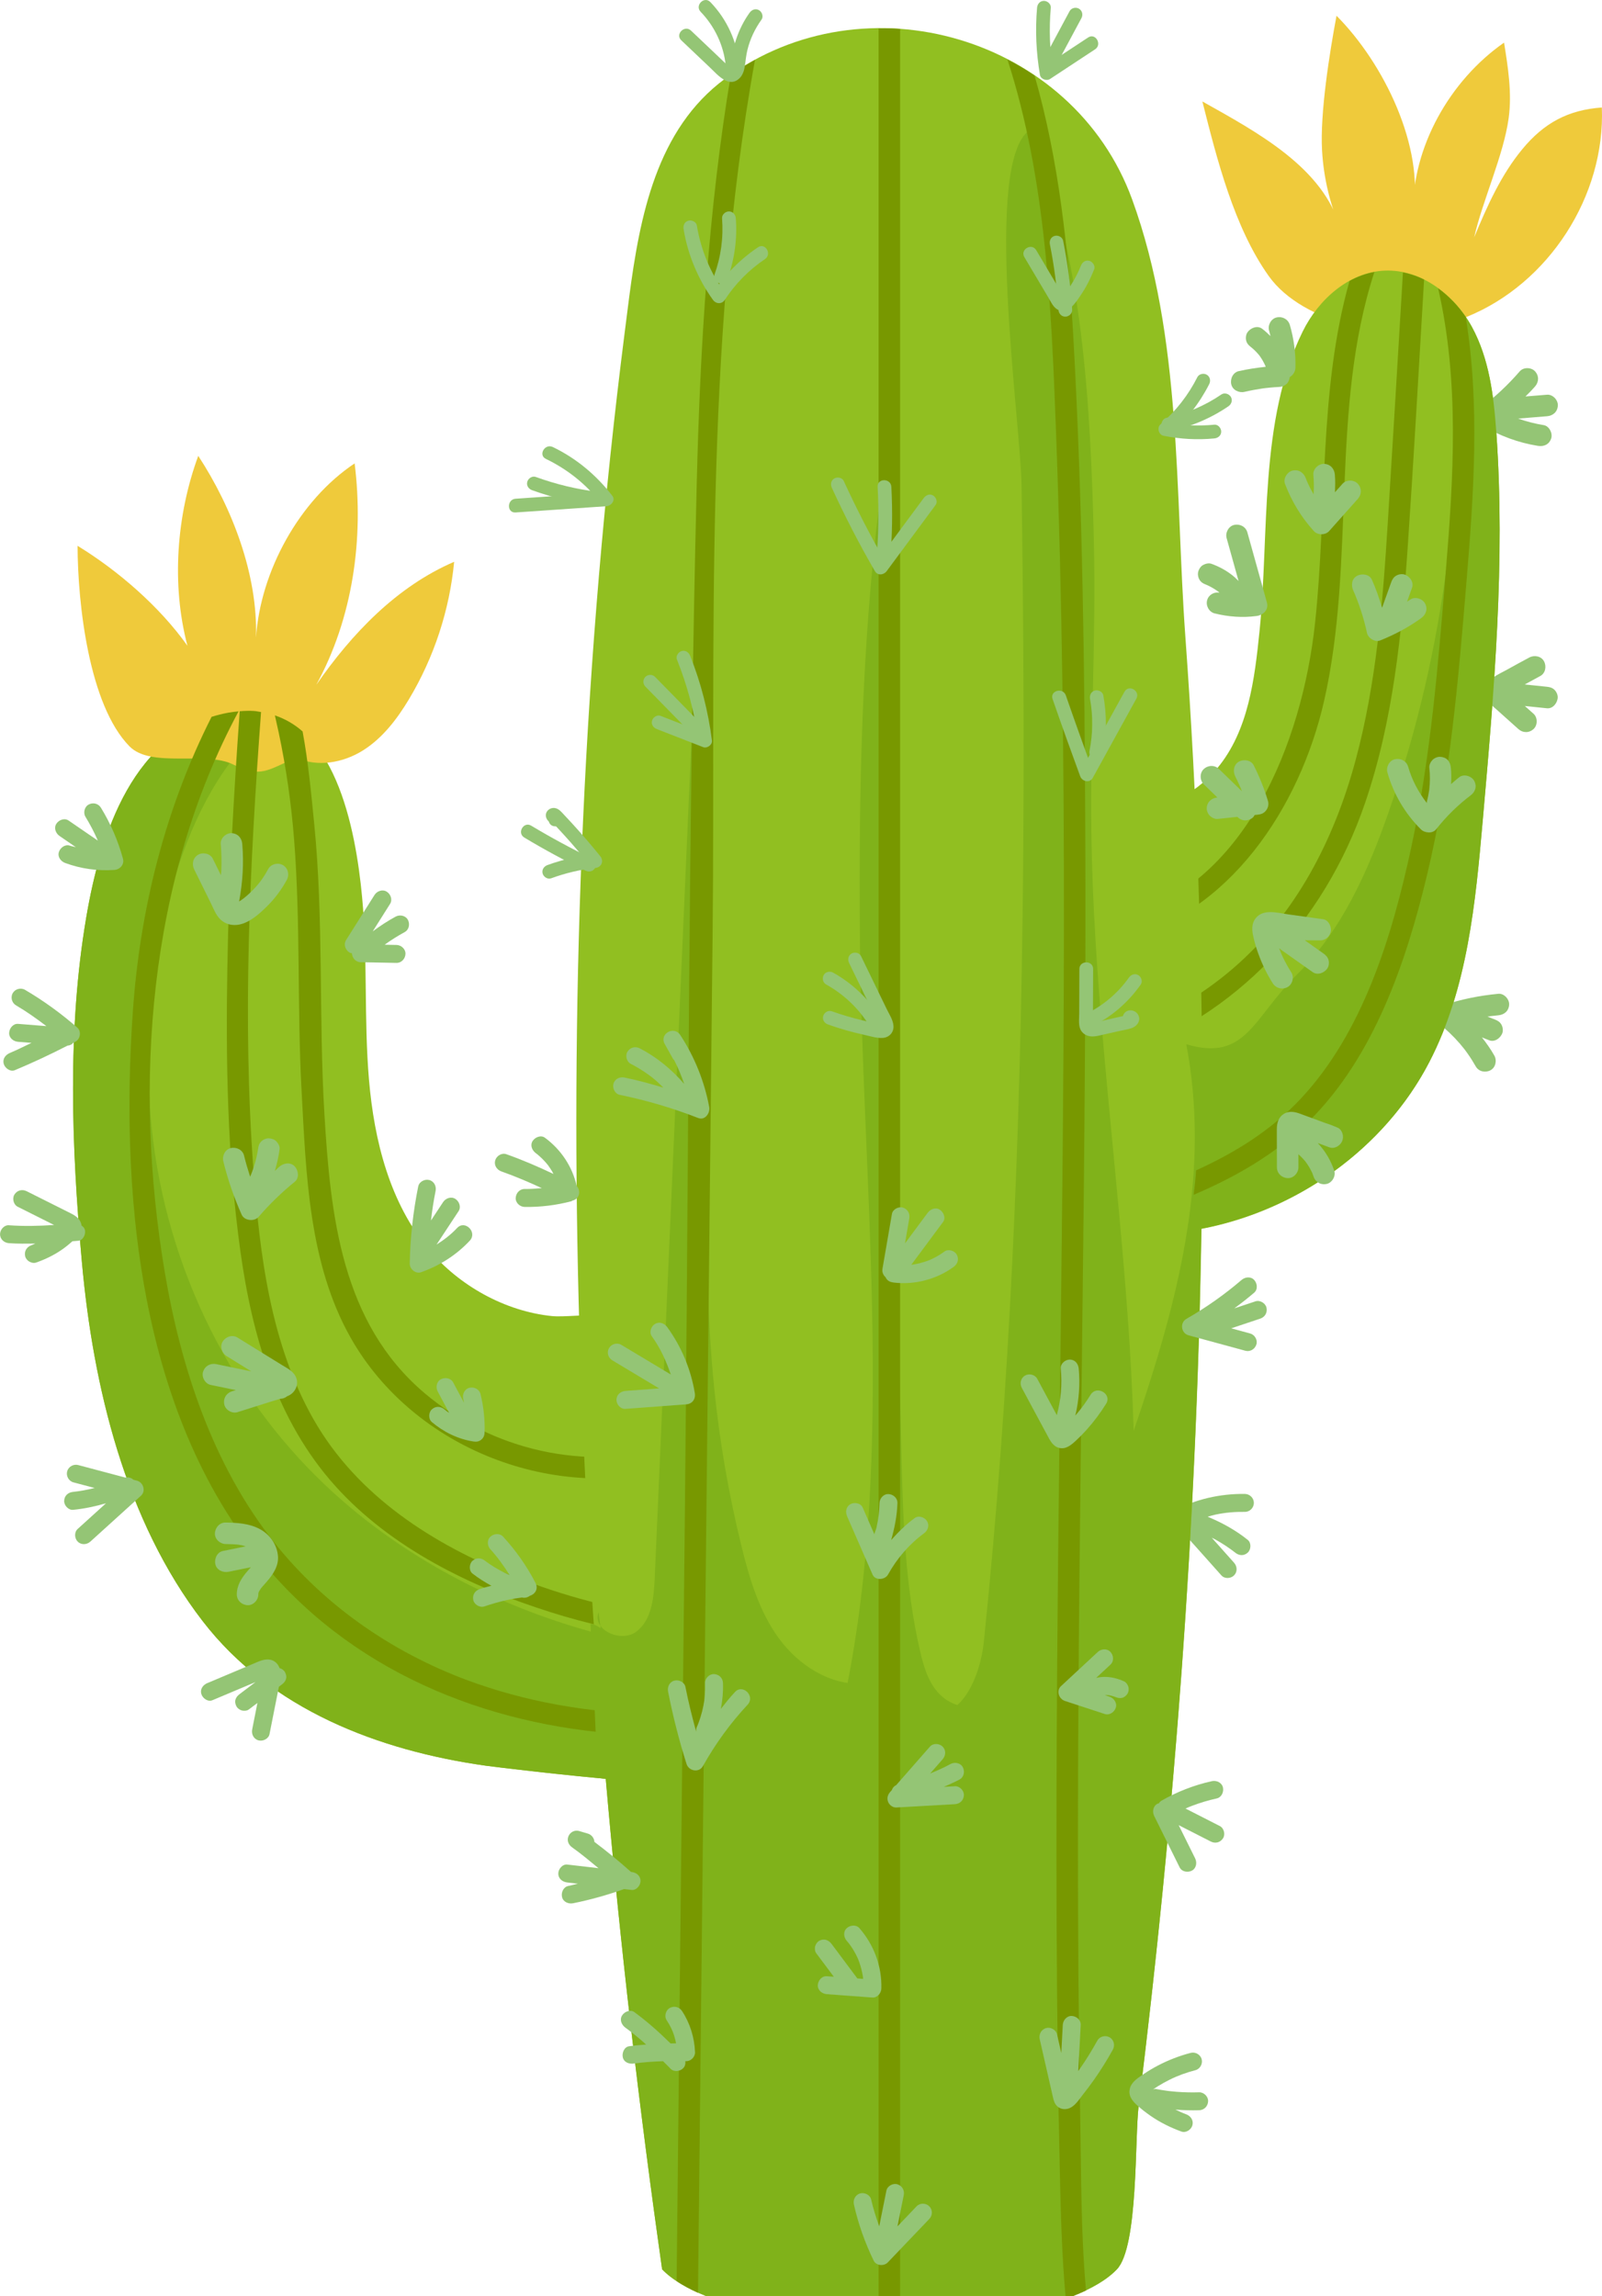<svg xmlns="http://www.w3.org/2000/svg" width="753.57" height="1080" viewBox="0 0 753.57 1080"><g id="a"/><g id="b"><g id="c"><g id="d"><path d="M682.67 156.08c-.13-3.61 3.93-5.68 7.27-7.03 38.59-15.62 65.22-56.89 63.56-98.48-15.82 1.11-27.2 7.28-37.32 19.49-10.12 12.21-16.65 26.93-22.74 41.57 3.9-17.17 13.82-38.56 16.22-56 1.63-11.82-.27-23.8-2.16-35.58-25.45 17.73-43.32 49.21-42.83 80.22 5.48-31.13-13.69-70.45-35.98-92.86-3.26 17.34-7.81 45.81-6.8 63.43.72 12.63 3.66 25.12 8.65 36.74-7.88-28.68-39.02-45.29-64.95-59.86 6.83 27.14 14.96 59.29 31.19 82.09 16.23 22.8 58.29 30.84 85.9 26.27z" fill="#efca3b"/><path d="M526.47 580.18c58.69 4.89 118.8-28.33 145.88-80.63 17.98-34.71 21.71-74.8 25.13-113.74 5.33-60.71 10.66-121.71 6.37-182.5-1.2-17.08-3.32-34.62-11.54-49.64-8.22-15.02-23.89-27.11-41-26.37-16.77.73-31.09 13.54-38.51 28.59-20.71 42.01-15.67 95.28-20.31 140.84-2.32 22.79-5.25 47.07-19.92 64.66-11 13.19-28.12 21.05-45.29 20.8.11 42.12-.96 89.37-.85 131.49.06 21.26 5.96 46.06.04 66.48z" fill="#91bf21"/><g><path d="M580.08 455.48c29.51-25.42 47.46-60.46 57.51-97.62 9.82-36.32 12.83-74.04 15.18-111.46 2.47-39.42 4.8-78.85 7.17-118.27 3.43.7 6.78 1.79 9.94 3.38-2.5 42.08-4.85 84.19-7.73 126.24-2.77 40.38-6.86 81.42-20.02 119.93-19.35 56.64-61.3 100.66-115.66 119.04.01-3.51.0-6.96.03-10.51 19.48-6.84 37.74-17.09 53.57-30.72z" fill="#789800"/><path d="M618.56 293.35c5.83-53.83 1.55-109.15 16.24-161.18 3.67-2.02 7.59-3.46 11.7-4.22-21.08 64.7-8.59 135.66-23.68 201.86-11.4 50.02-44.64 100.48-95.91 112.34.04-3.46.07-6.89.1-10.35 58.68-14.37 85.5-82.58 91.55-138.45z" fill="#789800"/></g><path d="M697.15 191.35c.25-.19.51-.38.76-.57.42-.32.5-.39.24-.19-.26.2-.18.14.24-.19.25-.2.5-.39.75-.59.11-.09.22-.18.33-.27.35-.4.76-.73 1.22-1 .22-.18.44-.36.66-.54 1.64-1.38 3.24-2.8 4.81-4.26 3.07-2.87 5.98-5.91 8.74-9.09 1.74-2.01 5.4-1.92 7.16.0 1.96 2.14 1.86 5.02.0 7.16-1.43 1.64-2.97 3.16-4.49 4.69 3.39-.28 6.78-.55 10.17-.83 2.65-.21 5.18 2.48 5.06 5.06-.13 2.93-2.23 4.83-5.06 5.06-4.54.37-9.09.74-13.63 1.11 3.92 1.36 7.93 2.42 12.03 3.07 2.62.42 4.31 3.83 3.54 6.23-.92 2.85-3.41 3.98-6.23 3.53-9.27-1.47-18.25-4.81-26.29-9.65-1.53-.92-2.51-2.57-2.51-4.37.0-1.94 1.03-3.26 2.51-4.37z" fill="#94c575"/><path d="M638.39 270.84c2.21-1.17 5.77-.76 6.92 1.82 1.93 4.29 3.45 8.73 4.81 13.21 1.45-4.03 2.89-8.06 4.33-12.08.45-1.26 1.14-2.33 2.33-3.02 1.08-.64 2.68-.9 3.9-.51 2.45.79 4.49 3.56 3.53 6.22-.78 2.18-1.56 4.35-2.34 6.53.5-.34 1.04-.62 1.53-.98 2.15-1.56 5.73-.44 6.92 1.82 1.39 2.63.48 5.26-1.82 6.92-5.97 4.33-12.43 7.74-19.26 10.49-2.45.98-5.69-1.09-6.22-3.53-.77-3.56-1.71-7.08-2.85-10.55-.55-1.69-1.15-3.37-1.79-5.04-.32-.84-.65-1.67-1-2.5-.05-.12-.11-.26-.16-.39-.22-.5-.44-.99-.66-1.49-1.08-2.41-.78-5.55 1.82-6.92z" fill="#94c575"/><path d="M698.79 323.15c1.39-4.14 6.23-5.99 9.75-7.95 3.6-2.01 7.22-3.98 10.85-5.92 2.33-1.25 5.61-.67 6.92 1.82 1.24 2.35.68 5.59-1.82 6.92-2.43 1.3-4.85 2.62-7.26 3.95 3.48.36 6.97.72 10.45 1.08 1.38.14 2.56.47 3.58 1.48.88.88 1.54 2.32 1.48 3.58-.11 2.51-2.24 5.35-5.06 5.06-3.47-.36-6.94-.72-10.41-1.08 1.37 1.23 2.74 2.45 4.11 3.68 1.98 1.77 1.94 5.38.0 7.16-2.11 1.94-5.05 1.89-7.16.0-3.06-2.74-6.12-5.48-9.18-8.22-3.37-3.02-8.02-6.34-6.26-11.55z" fill="#94c575"/><path d="M553.71 712.44c.87-3.17 3.87-4.42 6.64-5.45 2.59-.96 5.25-1.76 7.94-2.39 5.65-1.32 11.49-1.95 17.3-1.87 2.28.03 4.22 1.91 4.22 4.22s-1.93 4.25-4.22 4.22c-4.6-.07-9.16.31-13.66 1.25-1.3.27-2.57.67-3.86 1.03 6.76 2.8 13.14 6.3 18.88 10.91 1.73 1.39 1.55 4.54.0 5.96-1.83 1.68-4.12 1.48-5.96.0-.09-.07-.77-.61-.83-.65-.32-.24-.64-.49-.97-.72-.8-.58-1.61-1.15-2.43-1.7-1.65-1.1-3.34-2.12-5.07-3.08-.56-.31-1.14-.56-1.7-.85.09.1.17.19.26.29 3.41 3.83 6.83 7.65 10.24 11.48 1.52 1.7 1.67 4.29.0 5.96-1.54 1.54-4.44 1.71-5.96.0-3.96-4.44-7.92-8.88-11.88-13.32-2.05-2.29-4.14-4.56-6.14-6.89-2.06-2.39-3.69-5.13-2.79-8.41z" fill="#94c575"/><path d="M582.7 174.59c4.17-.97 8.42-1.59 12.68-2.05-.07-.18-.13-.36-.2-.54-.05-.1-.09-.21-.14-.31-.36-.76-.75-1.51-1.17-2.24-.43-.73-.89-1.43-1.38-2.12-.05-.07-.1-.13-.14-.19-.02-.02.0.0-.03-.03-.27-.32-.54-.64-.82-.96-.56-.63-1.16-1.22-1.78-1.79-.31-.28-.63-.56-.95-.83-.05-.04-.1-.08-.15-.12-.04-.03-.01.0-.08-.06-.02-.02-.04-.04-.06-.06-.07-.05-.13-.11-.2-.16.09.07.09.07.16.12-1.04-.78-1.86-1.62-2.22-2.93-.33-1.21-.18-2.82.51-3.9 1.36-2.11 4.64-3.49 6.92-1.82 1.44 1.06 2.71 2.27 3.97 3.5-.21-.85-.4-1.71-.65-2.56-.74-2.54.9-5.62 3.53-6.22 2.71-.62 5.43.82 6.23 3.53 1.91 6.51 2.81 13.37 2.63 20.14-.05 1.81-1.14 3.51-2.7 4.4-.05 1.11-.67 2.48-1.4 3.15-1.02.93-2.19 1.41-3.58 1.48-1.45.07-2.9.17-4.34.31-.72.07-1.45.14-2.17.23-.33.04-.66.08-.98.12-.1.01-.06.0-.12.01-.06.0-.02.0-.1.02-2.87.43-5.73.95-8.56 1.61-2.57.6-5.6-.8-6.23-3.54-.59-2.58.78-5.58 3.54-6.22z" fill="#94c575"/><path d="M607.98 221.37c2.89-.66 5.21.88 6.23 3.54.19.49.39.96.57 1.45.14.34.11.28-.08-.18.09.21.17.41.27.61.39.88.8 1.76 1.23 2.62.53 1.06 1.14 2.08 1.73 3.11.16-3.09.13-6.18-.14-9.26-.23-2.64 2.49-5.18 5.06-5.06 2.94.13 4.81 2.23 5.06 5.06.24 2.75.16 5.52.06 8.28 1.19-1.33 2.38-2.67 3.56-4 1.77-1.98 5.38-1.93 7.16.0 1.94 2.12 1.88 5.04.0 7.16-4.49 5.05-8.99 10.09-13.49 15.14-1.76 1.97-5.39 1.94-7.16.0-5.94-6.53-10.45-14-13.59-22.24-.94-2.48 1.05-5.66 3.53-6.23z" fill="#94c575"/><path d="M566.25 361.75c2.05-1.88 5.12-1.97 7.16.0 3.59 3.48 7.17 6.96 10.76 10.43-.05-.14-.09-.29-.15-.43-.23-.58-.43-1.18-.71-1.73-.02-.04-.05-.1-.06-.12-.14-.32-.28-.64-.42-.96-.57-1.27-1.18-2.54-1.8-3.79-1.18-2.36-.71-5.59 1.82-6.92 2.3-1.21 5.66-.71 6.92 1.82 2.7 5.38 4.96 11.01 6.69 16.78.46 1.55.05 3.17-.91 4.41-1.04 1.34-2.32 1.82-3.97 1.99-.47.05-.94.1-1.41.15-.22.38-.4.78-.73 1.08-2.05 1.88-5.13 1.97-7.16.0-.08-.07-.15-.15-.23-.22-3.12.33-6.23.66-9.35.99-1.21.13-2.75-.66-3.58-1.48-.88-.88-1.54-2.32-1.48-3.58.13-2.96 2.2-4.73 5-5.05-2.13-2.07-4.27-4.14-6.4-6.2-1.9-1.85-1.99-5.33.0-7.16z" fill="#94c575"/><path d="M675.33 476.37c.49-1.77 1.83-2.97 3.53-3.53 8.43-2.8 17.14-4.53 25.97-5.37 2.64-.25 5.17 2.51 5.06 5.06-.13 2.95-2.23 4.79-5.06 5.06-1 .1-2.01.2-3.01.32-.12.01-.83.11-.92.12-.4.06-.79.11-1.19.17 1.17.46 2.33.92 3.5 1.38 1.27.5 2.31 1.11 3.02 2.33.63 1.08.9 2.68.51 3.9-.77 2.38-3.59 4.58-6.23 3.53-1.15-.45-2.29-.9-3.44-1.36 2.16 2.7 4.14 5.54 5.85 8.55 1.31 2.3.62 5.64-1.82 6.92-2.4 1.27-5.53.64-6.92-1.82-1.19-2.09-2.46-4.12-3.85-6.08-.34-.49-.7-.98-1.06-1.46-.06-.09-.29-.39-.43-.57-.7-.89-1.41-1.76-2.15-2.62-3.04-3.52-6.43-6.73-10.08-9.62-1.37-1.08-1.74-3.34-1.3-4.92z" fill="#94c575"/><path d="M563.67 268.75c.4-1.22 1.15-2.41 2.33-3.02 1.15-.61 2.63-.97 3.9-.51 3.46 1.27 6.61 2.94 9.53 5.19 1.15.89 2.17 1.88 3.18 2.87-1.87-6.71-3.74-13.43-5.61-20.14-.71-2.55.88-5.62 3.54-6.22 2.68-.61 5.46.8 6.22 3.53 3.06 10.97 6.11 21.94 9.17 32.91.97 3.5-1.7 5.99-4.88 6.41-6.58.86-13.26.38-19.69-1.23-2.65-.66-4.25-3.63-3.53-6.22.7-2.54 3.24-3.95 5.76-3.56-.12-.1-.21-.23-.33-.33-1.76-1.28-3.62-2.41-5.61-3.28-.14-.06-.28-.11-.43-.17-1.26-.46-2.33-1.14-3.02-2.33-.64-1.08-.9-2.68-.51-3.9z" fill="#94c575"/><path d="M119.39 334.43c38.18 2.4 47.9 55.4 50.93 87.45 2.7 28.58.81 57.43 3.25 86.04 2.44 28.6 9.76 57.93 28.22 79.92 14.21 16.94 35.72 28.97 57.84 31.23 10.88 1.11 43.02-5.48 47.94 8.54 24.79 70.51-.95 135.25 5.86 209.68.33 3.7-79.1-5.9-84.95-6.73-50.31-7.1-101.06-26.33-133.21-68.09-36.38-47.25-51.46-110.3-56.73-168.61-.05-.52-.09-1.04-.14-1.55-4.69-52.72-6.82-107.69 2.14-160.6 6.63-39.13 21.99-88.28 67.01-96.5 4.22-.77 8.16-1.01 11.84-.78z" fill="#91bf21"/><path d="M291.17 837.24c-1.26-22.34-4.51-44.65-2.47-66.91-51.91-12.64-101.27-37.74-139.32-75.24-47-46.32-75.17-110.8-79.02-176.67-3.03-51.85 7.18-121.61 40.75-163.48 5.69-7.1 13.56-12.15 19-18.17-3.32-1.22-6.83-2.1-10.72-2.35-3.68-.23-7.62.0-11.84.78-45.02 8.22-60.38 57.38-67.01 96.51-8.96 52.91-6.83 107.88-2.14 160.6.05.52.09 1.04.14 1.56 5.28 58.31 20.36 121.35 56.73 168.61 32.15 41.76 82.9 61 133.21 68.09 3.81.54 38.82 4.79 62.69 6.67z" fill="#80b21a"/><path d="M139.41 356.42c9.93 4.57 22 2.41 31.27-3.39 9.26-5.8 16.09-14.77 21.71-24.14 11.75-19.61 19.07-41.86 21.24-64.62-26.99 11.62-48.1 33.72-64.85 57.86 17.16-31.32 22.45-68.7 18.04-104.15-26.03 17.36-44.29 50.69-46.4 81.91.9-29.39-11.07-60.85-27.16-85.46-10.27 27.91-12.68 60.58-5.09 89.33-13.02-18.34-32.49-35.27-51.68-47.01.06 27.2 5.34 74.89 24.4 94.3 10.29 10.48 35.71 2.03 48.85 8.58 13.14 6.55 16.13 2.46 29.67-3.21z" fill="#efca3b"/><g><path d="M165.04 629.42c-19.83-34.94-21.06-77.21-23.18-116.32-2.13-39.32-.43-79.03-3.52-118.24-1.34-16.98-3.75-33.92-7.31-50.58-.54-2.54-1.13-5.16-1.73-7.77 4.88 1.66 9.24 4.2 13.04 7.55 2.73 14.72 4.09 29.74 5.42 42.99 4.55 45.32 2.11 91.51 4.84 137.03 2.88 47.95 8.05 98.02 46.96 131.11 31.8 27.05 76.2 37.23 116.25 25.18.79-.24 1.53-.28 2.19-.19.22 3.33.34 6.64.43 9.96-57.15 17.17-123.73-8.48-153.4-60.73z" fill="#789800"/><path d="M258.82 758.3c-37.03-11.68-74.79-30.03-101.11-59.31-27.63-30.74-39.12-70.58-44.67-110.7-6.12-44.21-6.86-89.12-6.08-133.68.69-40.07 2.92-80.08 5.8-120.05 2.3-.19 4.53-.26 6.65-.13 1.19.08 2.26.34 3.39.51-5.29 71.61-8.84 143.74-3.59 215.33 2.93 39.96 8.13 82.01 28.29 117.4 20.54 36.04 56.22 58.79 93.97 73.77 23.11 9.17 48.1 15.97 73.37 18.94-.28 3.31-.56 6.61-.81 9.94-18.77-2.19-37.34-6.38-55.2-12.01z" fill="#789800"/><path d="M312.38 816.37c-65.9-.09-131.95-21.4-178.39-69.74-67.1-69.83-77.95-179.11-71.47-271.2 3.39-48.13 15.29-95.3 37-138.23 2.57-.81 5.25-1.48 8.04-1.99 1.6-.29 3.13-.44 4.65-.58-42.55 79.28-49.5 175.94-34.73 263.64 7.56 44.91 22.54 90.53 51.03 126.69 24.53 31.13 58.23 53.89 95.53 66.92 28.38 9.91 58.3 14.42 88.26 14.43-.03 3.33.0 6.69.07 10.06z" fill="#789800"/></g><path d="M203.13 662.97c1.8-1.65 4.16-1.52 5.96.0.29.24.58.48.87.71.13.1.25.19.38.28.3.21.6.41.91.61-1.78-3.34-3.57-6.68-5.35-10.02-1.04-1.95-.55-4.68 1.51-5.77 1.96-1.03 4.66-.56 5.77 1.51l5.12 9.58c-.14-.63-.24-1.26-.4-1.88-.53-2.14.68-4.67 2.94-5.19 2.18-.5 4.62.65 5.19 2.95 1.46 5.95 2.13 12.12 1.91 18.24-.05 1.35-.59 2.49-1.66 3.31-1.14.88-2.29.97-3.68.75-7.22-1.13-13.91-4.43-19.47-9.13-1.69-1.43-1.58-4.51.0-5.96z" fill="#94c575"/><path d="M196.76 558.03c.45-2.23 3.1-3.52 5.19-2.95 2.32.64 3.4 2.95 2.94 5.19-.93 4.59-1.63 9.21-2.16 13.84 1.9-2.89 3.8-5.77 5.7-8.65 1.21-1.84 3.78-2.79 5.77-1.51 1.83 1.18 2.81 3.8 1.51 5.77-3.46 5.24-6.91 10.49-10.37 15.73 3.51-2.23 6.83-4.75 9.68-7.81 3.71-3.98 9.67 2 5.96 5.96-6.31 6.76-14.19 11.77-22.9 14.84-2.58.91-5.38-1.47-5.34-4.07.22-12.21 1.58-24.38 4-36.35z" fill="#94c575"/><path d="M162.79 442.2c4.46-7.08 8.93-14.16 13.39-21.23 1.18-1.86 3.81-2.78 5.77-1.51 1.87 1.2 2.77 3.77 1.51 5.77-2.71 4.29-5.42 8.59-8.13 12.88 3.44-2.55 7.02-4.9 10.77-6.94 1.94-1.05 4.68-.54 5.77 1.51 1.04 1.97.56 4.64-1.51 5.77-3.27 1.78-6.41 3.76-9.43 5.94 1.86.04 3.72.07 5.58.11 2.2.04 4.32 1.91 4.22 4.22-.1 2.25-1.85 4.26-4.22 4.22l-16.92-.33c-2.35-.05-3.94-2.08-4.05-4.18-.43-.09-.85-.19-1.24-.44-1.87-1.2-2.77-3.77-1.51-5.77z" fill="#94c575"/><path d="M26.51 387.49c1.16-1.81 3.82-2.85 5.77-1.51 4.58 3.14 9.16 6.29 13.74 9.43-.04-.1-.08-.19-.12-.29-1.64-3.77-3.56-7.41-5.7-10.91-1.15-1.88-.47-4.72 1.51-5.77 2.06-1.09 4.54-.5 5.77 1.51 4.55 7.42 8.05 15.52 10.35 23.92.77 2.8-1.37 5.14-4.07 5.34-7.8.56-15.77-.56-23.1-3.27-2.06-.76-3.69-2.89-2.94-5.19.65-2.02 2.97-3.76 5.19-2.95.91.33 1.87.43 2.79.72-2.56-1.76-5.12-3.51-7.67-5.27-1.82-1.25-2.81-3.76-1.51-5.77z" fill="#94c575"/><path d="M4.72 495.27c3.43-1.43 6.73-3.14 10.1-4.71-2.1-.17-4.2-.33-6.3-.5-2.19-.17-4.32-1.81-4.22-4.22.1-2.13 1.86-4.4 4.22-4.22 4.43.35 8.86.7 13.3 1.06-4.6-3.5-9.3-6.85-14.3-9.78-1.96-1.15-2.66-3.8-1.51-5.77 1.15-1.97 3.8-2.67 5.77-1.51 8.73 5.12 16.94 11.09 24.57 17.74 2.01 1.75 1.44 5.41-.85 6.62-.32.17-.64.31-.96.48-.68.82-1.63 1.34-2.74 1.37-8.13 4.17-16.4 8.06-24.84 11.58-2.1.87-4.64-.95-5.19-2.95-.67-2.43.83-4.31 2.95-5.19z" fill="#94c575"/><path d="M4.22 576.36c7.06.49 14.15.34 21.22-.14-1.8-.9-3.59-1.8-5.39-2.7-3.91-1.96-7.82-3.92-11.73-5.88-1.98-.99-2.69-3.94-1.51-5.77 1.3-2.02 3.66-2.57 5.77-1.51 4.6 2.3 9.2 4.61 13.8 6.91 2.3 1.15 4.6 2.3 6.9 3.46 2.37 1.19 4.66 2.75 5.05 5.6.0.04-.01.08.0.13.66.49 1.32 1.02 1.58 1.97.54 1.96-.67 4.88-2.94 5.19-.96.13-1.92.14-2.88.25-1.54 1.36-3.14 2.68-4.82 3.85-3.76 2.63-7.91 4.64-12.24 6.16-2.08.73-4.71-.83-5.19-2.95-.54-2.36.71-4.4 2.95-5.19.61-.21 1.22-.52 1.83-.77-4.12.05-8.24.1-12.38-.19-2.27-.16-4.22-1.83-4.22-4.22.0-2.16 1.93-4.38 4.22-4.22z" fill="#94c575"/><path d="M34.39 701.77c3.11-.31 6.64-.97 10.13-1.83-3.33-.88-6.65-1.77-9.98-2.65-2.2-.59-3.54-3.01-2.94-5.19.61-2.22 2.98-3.53 5.19-2.95l22.14 5.88c1.38-.27 2.78.03 3.79 1.01.59.16 1.17.31 1.75.47 2.96.79 4.23 4.9 1.86 7.05-7.94 7.2-15.88 14.39-23.82 21.59-1.69 1.53-4.3 1.67-5.96.0-1.55-1.55-1.69-4.43.0-5.96 4.44-4.02 8.88-8.05 13.32-12.07-5.04 1.47-10.17 2.57-15.47 3.09-2.2.22-4.31-2.09-4.22-4.22.11-2.47 1.86-3.99 4.22-4.22z" fill="#94c575"/><path d="M97.69 791.65c5.39-2.27 10.78-4.54 16.16-6.81l7.54-3.18c2.97-1.25 6.33-1.83 8.8.79.62.66 1.01 1.42 1.3 2.22.02.0.05.0.07.0.98.27 2.04 1.03 2.52 1.94.52.98.78 2.16.43 3.25-.36 1.11-1.01 1.82-1.94 2.52-.46.35-.92.7-1.38 1.05-.32 1.61-.63 3.22-.95 4.82-1.15 5.82-2.3 11.63-3.46 17.45-.44 2.24-3.11 3.52-5.19 2.95-2.33-.64-3.39-2.95-2.95-5.19.82-4.13 1.64-8.26 2.45-12.4-1.37 1.03-2.73 2.07-4.1 3.1-.81.62-2.32.68-3.25.43-.98-.27-2.04-1.03-2.52-1.94-.52-.98-.78-2.16-.43-3.25.36-1.11 1.01-1.82 1.94-2.52 2.48-1.88 4.97-3.76 7.45-5.64-2.09.88-4.18 1.76-6.27 2.64-4.67 1.97-9.34 3.94-14.01 5.9-2.1.89-4.64-.95-5.19-2.95-.67-2.43.84-4.3 2.95-5.19z" fill="#94c575"/><path d="M222.26 734.21c1.85-1.7 4.1-1.46 5.96.0.38.3.39.3.02.02.2.15.39.3.59.44.4.29.8.58 1.2.86.81.56 1.64 1.1 2.48 1.61 1.63 1 3.31 1.91 5.03 2.73.39.19.78.36 1.17.54.17.07.33.15.5.22.06.02.07.03.19.08.09.03.17.06.25.09-2.68-4.23-5.54-8.28-8.95-12-1.49-1.62-1.73-4.38.0-5.96 1.62-1.49 4.37-1.74 5.96.0 6.02 6.55 11.19 13.88 15.25 21.79 1.39 2.71-.1 5.22-2.68 6.02-.99.76-2.27 1.12-3.63.81-.03.0-.05-.02-.07-.02-2.39.35-4.81.69-7.29 1.25-3.52.8-6.99 1.79-10.41 2.96-2.09.71-4.7-.82-5.19-2.95-.53-2.34.71-4.42 2.95-5.19 1.83-.63 3.7-1.1 5.56-1.59-3.11-1.68-6.11-3.56-8.92-5.76-1.75-1.37-1.54-4.55.0-5.96z" fill="#94c575"/><path d="M95.54 645.23c.89-2.75 3.44-4.11 6.23-3.54l16.44 3.39c-3.87-2.39-7.73-4.78-11.6-7.17-2.25-1.39-3.32-4.59-1.82-6.92 1.45-2.26 4.51-3.31 6.92-1.82 4.62 2.85 9.23 5.71 13.85 8.56 2.31 1.43 4.62 2.85 6.93 4.28 2.33 1.44 5.09 2.74 6.46 5.24 1.92 3.5.22 7.64-3.27 9.29-.19.09-.4.14-.59.22-.9.78-2.02 1.2-3.28 1.22-1.46.45-2.94.86-4.37 1.32-5.23 1.65-10.46 3.31-15.7 4.96-2.52.8-5.63-.94-6.22-3.53-.63-2.76.83-5.37 3.53-6.23.63-.2 1.27-.4 1.9-.6l-11.88-2.45c-2.6-.54-4.34-3.74-3.54-6.22z" fill="#94c575"/><path d="M108.58 540.04c2.6-.59 5.56.78 6.22 3.53.81 3.34 1.8 6.63 2.85 9.9.03-.06.05-.11.08-.17.06-.13.27-.51.33-.76.07-.16.13-.33.2-.49.12-.31.24-.62.36-.93.29-.78.57-1.57.82-2.36.48-1.48.89-2.98 1.23-4.5.17-.76.33-1.52.47-2.29.07-.38.13-.77.2-1.15.05-.32.26-1.9.06-.3.18-1.4.44-2.54 1.48-3.58.88-.88 2.32-1.54 3.58-1.48 1.31.06 2.67.49 3.58 1.48.84.91 1.65 2.28 1.48 3.58-.46 3.52-1.23 6.93-2.23 10.27.77-.66 1.44-1.43 2.23-2.08 2.05-1.67 5.18-2.16 7.16.0 1.7 1.85 2.19 5.37.0 7.16-6.16 5-11.87 10.54-17.05 16.54-1.97 2.29-6.67 1.86-7.95-1.02-3.6-8.12-6.54-16.49-8.63-25.13-.62-2.57.81-5.6 3.54-6.22z" fill="#94c575"/><path d="M104.82 729.58c3.59-.73 7.19-1.46 10.78-2.2-.04-.01-.13-.04-.14-.05-1.05-.32-2.11-.54-3.19-.72-.33-.04-.65-.07-.98-.1-.51-.04-1.03-.07-1.54-.1-1.2-.06-2.4-.09-3.6-.11-2.65-.05-5.18-2.29-5.06-5.06.12-2.7 2.22-5.11 5.06-5.06 5.45.1 11.04.41 15.96 3.02 4.81 2.54 8.25 7.42 8.65 12.87.34 4.66-2.4 8.61-5.29 11.95-.6.69-1.21 1.36-1.81 2.05-.24.27-.46.55-.7.82-.07.08-.05.06-.09.11-.06.09-.13.17-.19.26-.26.37-.51.76-.73 1.15-.05.1-.11.2-.16.3-.07.14-.07.13-.09.17-.08.29-.14.51-.18.66.0.15-.01.31-.01.46.0 2.65-2.33 5.18-5.06 5.06-2.74-.12-5.06-2.22-5.06-5.06.0-4.14 2.07-7.48 4.65-10.54.64-.76 1.3-1.51 1.96-2.25-3.49.71-6.98 1.42-10.48 2.13-2.59.53-5.59-.74-6.22-3.53-.57-2.52.76-5.66 3.53-6.23z" fill="#94c575"/><path d="M93.17 402.08c2.23-1.31 5.71-.64 6.92 1.82l3.84 7.77c.05-.66.13-1.32.16-1.99.2-4.24.11-8.49-.25-12.71-.23-2.65 2.49-5.18 5.06-5.06 2.93.13 4.82 2.23 5.06 5.06.77 9.06.2 18.14-1.48 27.07.22-.14.44-.27.66-.41.39-.26.77-.54 1.15-.82.31-.23.05-.02.54-.41 1.61-1.29 3.14-2.69 4.56-4.19 2.8-2.93 4.77-5.7 6.79-9.44 1.3-2.4 4.62-3.16 6.92-1.82 2.43 1.42 3.12 4.51 1.82 6.92-2.43 4.5-5.53 8.69-9.16 12.29-3.52 3.51-8.07 7.67-13.08 8.72-3.32.69-6.64-.06-9.1-2.48-2.04-2-3.11-4.94-4.35-7.46-2.62-5.31-5.25-10.63-7.87-15.94-1.21-2.45-.66-5.48 1.82-6.92z" fill="#94c575"/><path d="M331.99 1080h172.86c8.48-3.44 15.77-7.51 20.54-12.53 10.14-10.66 8.34-61.72 10.23-76.94 18.9-152.64 29.7-306.39 29.96-460.23.13-76.89-2.38-153.79-7.97-230.48-4.94-67.85-1.43-141.15-25.06-206.02-27.77-76.25-125.55-105.28-191.41-56.83-32.32 23.78-40.16 64.73-45.18 102.83-.77 5.83-1.47 11.59-2.19 17.21-38.37 302.14-25.04 609.48 17.69 910.45 4.76 5.01 12.06 9.08 20.54 12.53z" fill="#91bf21"/><path d="M281.54 758.35c-3.13 8.47 10.83 14.62 17.94 9.06 7.11-5.56 8.08-15.77 8.48-24.79 8-182.75 16.01-365.5 24.01-548.25.11 117.21.22 234.43.33 351.64.03 35.69.07 71.46 3.66 106.97 2.53 25.08 6.83 49.98 12.86 74.46 3.74 15.2 8.32 30.59 17.56 43.23 9.24 12.64 24.05 22.19 39.68 21.31.37-4.21.73-8.42 1.1-12.63 7.18 37.97-2.36 81.87-17.98 117.21-5.5 12.45-11.64 25.07-21.73 34.21-10.09 9.14-25.09 14.11-37.66 8.89-16.11-6.69-21.96-26.11-25.63-43.16-10.55-48.97-15.9-88.51-22.62-138.15z" fill="#80b21a"/><path d="M256.77 215.86c10.01 4.82 18.92 11.83 25.71 20.66.93-1.62 1.86-3.24 2.79-4.86l-42.75 2.94c-4.13.28-4.16 6.75.0 6.46l42.75-2.94c2.15-.15 4.42-2.75 2.79-4.86-7.47-9.72-16.95-17.65-28.02-22.98-3.73-1.8-7.01 3.78-3.26 5.58h0z" fill="#94c575"/><path d="M462.76 772.54c-1.66 15.99-10.68 37.3-26.15 32.9 10.55 23.69 30.73 50.36 55.99 44.46 21.78-5.08 30.47-31.02 33.95-53.11 21.08-133.92-11.4-270.01-13.19-405.57-.6-45.67 2.29-91.35 1.18-137.01-1.48-60.93-5-136.83-30.11-193.07-22.28 14.83-4.32 137.03-3.89 167.37.87 61.2 1.27 122.42.69 183.63-1.15 120.31-6.05 240.68-18.47 360.39z" fill="#80b21a"/><path d="M413.58 237.17c3.45 147.66 6.91 295.33 10.37 442.99.76 32.48 1.55 65.23 8.93 96.86 1.83 7.84 4.37 16.09 10.55 21.25 8.35 6.97 21.17 6.06 30.67.76 9.5-5.3 16.43-14.12 23.1-22.71-2.6 49.28-25.93 94.77-48.76 138.52-14.64 28.06-38.09 60.71-69.17 54.75-40.73-7.81-46.84-69.82-32.03-100.44 14.61-30.22 43.73-38.94 50.97-75.02 22.86-113.77 7.15-239.74 6.27-354.95-.52-67.43.83-135.03 9.12-202.02z" fill="#80b21a"/><path d="M703.85 203.31c-1.2-17.08-3.32-34.62-11.54-49.64-2.41-4.41-5.53-8.5-9.07-12.15 6.92 81.16-3.23 163.74-30.09 240.63-9.69 27.75-21.99 55.5-42.93 76.13-20.94 20.63-24.01 41.28-52.2 32.92 15.88 83.73-18.72 163.23-46.59 243.76-8.88 25.68-20.34 51.27-39.66 70.38-30.44 30.11-79.51 39.53-118.93 22.83-39.42-16.7-63.98-64.44-75.08-64.26 1.22 24.15 2.39 48.29 3.38 72.44 1.26.12 2.57.24 3.8.35 6.7 77.2 15.64 154.18 26.51 230.75 4.76 5.01 12.06 9.08 20.54 12.53h172.86c8.48-3.44 15.77-7.51 20.54-12.53 10.14-10.66 8.34-61.72 10.23-76.94 16.95-136.88 27.32-274.65 29.48-412.57 44.94-8.56 86.14-37.64 107.26-78.41 17.98-34.71 21.71-74.8 25.13-113.74 5.33-60.71 10.66-121.71 6.37-182.5z" fill="#80b21a"/><g><path d="M498.42 671.8c-.92 78.17-1.75 156.34-1.39 234.52.18 39.08.65 78.16 1.55 117.23.44 18.85.95 37.72 2.64 56.46h3.55c2.06-.85 4.19-1.67 6.09-2.59-2.46-27.15-2.24-54.68-2.73-81.77-.81-44.66-1.09-89.32-1.06-133.99.1-156.35 4.09-312.67 3.44-469.02-.32-77.71-1.25-155.58-5.57-233.18-2.32-41.71-6.79-83.87-18.28-123.91-4.11-2.78-8.37-5.29-12.77-7.57 18.1 55.83 20.67 116.39 22.85 174.92 5.82 156.24 3.53 312.62 1.68 468.91z" fill="#789800"/><path d="M322.21 706.43c1.72-159.63 1.59-319.41 5.53-479 1.59-64.31 5.44-128.74 16.02-192.15 3.72-2.59 7.5-5.01 11.39-7.13-24.47 134.96-18.49 275.4-19.95 411.73-1.72 159.93-3.44 319.85-5.15 479.77-.57 52.96-1.14 105.92-1.71 158.88-3.7-1.67-7.08-3.5-10.06-5.5 1.31-122.21 2.63-244.41 3.94-366.62z" fill="#789800"/><path d="M423.4 1080V13.57c-3.36-.24-6.74-.2-10.12-.17V1080h10.12z" fill="#789800"/></g><path d="M508.45 125c-1.29 3.27-2.95 6.4-4.85 9.35-.96 1.5-1.98 2.96-3.1 4.35-.26.33-.62.64-.85.98-.38.59-.27-.04-.03.2.41-.14.81-.05 1.19.28.0.11-.03.07-.11-.12-.14-.4-.5-.82-.72-1.19-4.18-7.06-8.36-14.11-12.55-21.17-2.12-3.58-7.71-.33-5.58 3.26 2.52 4.25 5.04 8.5 7.56 12.74 1.26 2.12 2.52 4.25 3.78 6.37 1.13 1.91 2.18 4.35 4.17 5.51 4.92 2.88 8.75-3.4 11.05-6.78 2.56-3.78 4.6-7.85 6.28-12.09.64-1.62-.7-3.55-2.26-3.98-1.84-.51-3.33.63-3.98 2.26h0z" fill="#94c575"/><path d="M493.86 114.94c2.03 10.17 3.37 20.44 4.02 30.79.11 1.74 1.41 3.23 3.23 3.23 1.67.0 3.34-1.48 3.23-3.23-.68-10.92-2.1-21.78-4.25-32.51-.34-1.71-2.38-2.7-3.98-2.26-1.78.49-2.6 2.26-2.26 3.98h0z" fill="#94c575"/><path d="M434.54 234.25c-7.67 10.37-15.34 20.74-23.01 31.12h5.58c-7.36-12.72-14.11-25.78-20.23-39.15-.73-1.6-3.01-1.96-4.42-1.16-1.64.93-1.88 2.84-1.16 4.42 6.12 13.36 12.87 26.42 20.23 39.15 1.32 2.28 4.19 1.88 5.58.0 7.67-10.37 15.34-20.74 23.01-31.12 1.05-1.42.22-3.59-1.16-4.42-1.63-.98-3.39-.24-4.42 1.16h0z" fill="#94c575"/><path d="M412.83 229c.62 11.51.43 23.03-.55 34.51-.15 1.74 1.59 3.23 3.23 3.23 1.87.0 3.08-1.49 3.23-3.23.98-11.48 1.16-23.01.55-34.51-.22-4.14-6.69-4.16-6.46.0h0z" fill="#94c575"/><path d="M528.94 325.4c-6.84 12.42-13.67 24.84-20.51 37.25 1.97.26 3.94.51 5.91.77-4.44-12.06-8.77-24.17-12.98-36.32-1.35-3.91-7.6-2.23-6.23 1.72 4.21 12.15 8.54 24.25 12.98 36.32.91 2.47 4.47 3.38 5.91.77 6.84-12.42 13.67-24.84 20.51-37.25 2.01-3.65-3.57-6.91-5.58-3.26h0z" fill="#94c575"/><path d="M512.75 328.79c1.45 8.02 1.36 16.33-.24 24.32-.34 1.71.49 3.49 2.26 3.98 1.59.44 3.63-.54 3.98-2.26 1.85-9.19 1.92-18.53.24-27.75-.31-1.72-2.4-2.69-3.98-2.26-1.81.5-2.57 2.25-2.26 3.98h0z" fill="#94c575"/><path d="M352.63 5.95c-2.76 3.85-4.89 8.11-6.37 12.6-.75 2.29-1.32 4.64-1.68 7.02-.3 2.01-.26 3.94-.87 5.81-.06.17-.31.64-.3.69.18.48-.16-.33.24-.01.21.17-.04-.13-.04-.13-.1-.22-.7-.59-.89-.76-1.96-1.82-3.88-3.68-5.81-5.52-3.95-3.75-7.91-7.5-11.86-11.25-3.02-2.86-7.6 1.7-4.57 4.57 4.5 4.27 8.99 8.53 13.49 12.8 3.48 3.31 8.84 9.87 13.86 5.07 1.62-1.55 2.27-3.84 2.58-5.99.35-2.48.57-4.93 1.17-7.37 1.27-5.17 3.54-9.94 6.64-14.26 1.02-1.42.25-3.6-1.16-4.42-1.63-.95-3.4-.26-4.42 1.16h0z" fill="#94c575"/><path d="M329.58 5.55c6.59 6.83 10.88 15.86 11.8 25.33.17 1.74 1.37 3.23 3.23 3.23 1.62.0 3.4-1.48 3.23-3.23-1.09-11.23-5.84-21.77-13.69-29.9-2.89-3-7.46 1.58-4.57 4.57h0z" fill="#94c575"/><path d="M511.84 17.64c-7.06 4.65-14.12 9.3-21.18 13.95 1.58.64 3.17 1.29 4.75 1.93-1.67-9.86-1.99-19.92-1.12-29.88.15-1.74-1.59-3.23-3.23-3.23-1.88.0-3.08 1.49-3.23 3.23-.92 10.56-.42 21.14 1.35 31.59.34 2.02 3.13 3 4.75 1.93 7.06-4.65 14.12-9.3 21.18-13.95 3.46-2.28.22-7.88-3.26-5.58h0z" fill="#94c575"/><path d="M503.13 5.25c-4.04 7.54-8.09 15.08-12.13 22.62-.82 1.54-.39 3.52 1.16 4.42 1.47.86 3.59.38 4.42-1.16 4.04-7.54 8.09-15.08 12.13-22.62.82-1.54.39-3.52-1.16-4.42-1.47-.86-3.59-.39-4.42 1.16h0z" fill="#94c575"/><path d="M318.42 310.22c4.9 12.23 8.34 25.06 10.02 38.13 1.36-1.04 2.73-2.08 4.09-3.12-7.28-2.84-14.55-5.67-21.83-8.51-1.63-.63-3.55.7-3.98 2.26-.5 1.83.63 3.34 2.26 3.98 7.27 2.84 14.55 5.67 21.83 8.51 1.8.7 4.35-1.14 4.09-3.12-1.76-13.68-5.12-27.04-10.25-39.85-.65-1.62-2.16-2.76-3.98-2.26-1.54.42-2.91 2.35-2.26 3.98h0z" fill="#94c575"/><path d="M303.57 322.96c7.1 7.25 14.21 14.5 21.32 21.75 1.22 1.25 3.35 1.23 4.57.0 1.25-1.25 1.23-3.32.0-4.57-7.11-7.25-14.21-14.5-21.32-21.75-1.22-1.25-3.35-1.23-4.57.0s-1.23 3.32.0 4.57h0z" fill="#94c575"/><path d="M356.57 116.3c-8.45 5.69-15.63 12.95-21.2 21.48h5.58c-6.8-9.45-11.27-20.23-13.16-31.72-.28-1.72-2.42-2.69-3.98-2.26-1.83.5-2.54 2.25-2.26 3.98 1.97 11.96 6.74 23.43 13.81 33.27 1.43 1.99 4.18 2.15 5.58.0 4.94-7.57 11.37-14.11 18.88-19.16 3.43-2.31.2-7.91-3.26-5.58h0z" fill="#94c575"/><path d="M339.65 102.68c.7 9.06-.52 18.04-3.59 26.59-.59 1.64.67 3.54 2.26 3.98 1.79.49 3.38-.61 3.98-2.26 3.24-9.03 4.55-18.75 3.82-28.31-.13-1.74-1.39-3.23-3.23-3.23-1.65.0-3.37 1.48-3.23 3.23h0z" fill="#94c575"/><path d="M399.4 452.96c4.53 9.33 9.06 18.65 13.59 27.98.06.12.83 2.1.86 2.11.31-.41.61-.81.92-1.22-.07-.03-.15-.05-.23-.05-.31-.22-1.24-.21-1.64-.29-2.39-.44-4.76-.94-7.13-1.51-4.93-1.17-9.79-2.62-14.57-4.31-1.65-.58-3.54.66-3.98 2.26-.49 1.79.6 3.39 2.26 3.98 5.58 1.97 11.27 3.61 17.04 4.87 2.71.6 5.83 1.61 8.61 1.46 3.06-.16 5.34-2.53 5.16-5.63-.16-2.79-1.97-5.47-3.16-7.92-1.35-2.78-2.7-5.55-4.05-8.33-2.7-5.56-5.4-11.11-8.09-16.67-.76-1.57-3-1.99-4.42-1.16-1.6.94-1.92 2.85-1.16 4.42h0z" fill="#94c575"/><path d="M388.62 463.09c8 4.45 14.77 10.78 19.66 18.36.94 1.47 2.87 2.07 4.42 1.16 1.46-.85 2.11-2.95 1.16-4.42-5.52-8.56-13.07-15.72-21.98-20.68-1.48-.82-3.59-.41-4.42 1.16-.8 1.52-.42 3.54 1.16 4.42h0z" fill="#94c575"/><path d="M261.16 388.7c4.16.0 4.17-6.46.0-6.46s-4.17 6.46.0 6.46h0z" fill="#94c575"/><path d="M257.38 382.97c-.01.05-.02.1-.03.15.75-.75 1.5-1.5 2.26-2.26-.04.01-.07.02-.11.03h1.72c-.05-.02-.1-.04-.15-.06.48.28.95.55 1.43.83.09.13.17.25.26.38.15.54.29 1.09.44 1.63.0-.06-.01-.11-.02-.17-.15.54-.29 1.09-.44 1.63.04-.05.07-.1.11-.14-.64.49-1.29.99-1.93 1.49.11-.03.23-.07.34-.1h-1.72c-.54-.37-.56-.33-.07.12.23.24.47.49.7.73.35.37.7.73 1.04 1.1.81.86 1.61 1.72 2.41 2.58 1.65 1.79 3.29 3.6 4.9 5.43 3.17 3.59 6.25 7.26 9.26 10.99.76-1.84 1.52-3.68 2.29-5.52-7.71.79-15.27 2.44-22.56 5.11-1.64.6-2.75 2.19-2.26 3.98.43 1.58 2.33 2.86 3.98 2.26 6.72-2.46 13.72-4.15 20.84-4.88 2.91-.3 4.1-3.26 2.29-5.52-4.33-5.37-8.82-10.6-13.48-15.68-1.14-1.24-2.28-2.47-3.44-3.69-1.2-1.27-2.38-2.83-4.17-3.24-2.41-.55-4.91 1.42-4.47 3.96.36 2.04 2.44 3.63 4.54 2.99 1.03-.32 2.03-1.15 2.26-2.26.01-.05.02-.1.03-.15.36-1.71-.5-3.49-2.26-3.98-1.6-.44-3.62.54-3.98 2.26h0z" fill="#94c575"/><path d="M246.62 393.97c9.36 5.63 18.97 10.83 28.81 15.58 1.57.76 3.49.43 4.42-1.16.83-1.42.42-3.66-1.16-4.42-9.83-4.76-19.45-9.96-28.81-15.58-3.57-2.15-6.83 3.44-3.26 5.58h0z" fill="#94c575"/><path d="M250.29 230.58c10.02 3.64 20.4 6 30.99 7.23 1.74.2 3.23-1.63 3.23-3.23.0-1.92-1.49-3.03-3.23-3.23-9.99-1.16-19.82-3.58-29.27-7-1.64-.6-3.54.67-3.98 2.26-.49 1.8.61 3.38 2.26 3.98h0z" fill="#94c575"/><path d="M571.21 199.77c-7.4.72-14.87.43-22.17-1.01.48 1.8.95 3.6 1.43 5.4 7.56-6.53 13.83-14.57 18.34-23.48.79-1.56.41-3.5-1.16-4.42-1.44-.84-3.63-.4-4.42 1.16-4.3 8.5-10.12 15.94-17.33 22.17-1.78 1.54-.89 4.95 1.43 5.4 7.87 1.55 15.91 2.02 23.89 1.24 1.74-.17 3.23-1.36 3.23-3.23.0-1.62-1.48-3.4-3.23-3.23h0z" fill="#94c575"/><path d="M574.56 185.53c-7.84 5.36-16.56 9.07-25.85 11-1.71.36-2.7 2.37-2.26 3.98.49 1.78 2.26 2.61 3.98 2.26 9.78-2.03 19.15-6.02 27.4-11.65 1.44-.99 2.09-2.84 1.16-4.42-.83-1.43-2.97-2.15-4.42-1.16h0z" fill="#94c575"/><path d="M534.12 480.38c.04-.07.07-.13.11-.2-.39.39-.77.77-1.16 1.16.06-.03.11-.07.17-.1-.54.15-1.09.3-1.63.44-.73-.73-1.47-1.47-2.2-2.2.15-.54.29-1.09.44-1.63.31-.67 1.05-.38.37-.35-.38.02-.79.19-1.16.27-1 .23-2.01.46-3.01.68-2.01.46-4.01.91-6.02 1.37-1.87.42-3.79 1.05-5.69 1.27.33-.04-.48-.01-.52.0-.47.2.07-.17.05.15.0.11.5.37.26.42.0.0-.02-1.43-.02-1.43.02-8.14.06-16.28.09-24.42.01-4.16-6.45-4.17-6.47.0-.02 4.62-.03 9.25-.05 13.87.0 2.31-.02 4.62-.03 6.94.0 2.16-.33 4.64.26 6.75.64 2.3 2.59 3.78 4.9 4.09 2.18.29 4.36-.38 6.48-.86 2.28-.52 4.56-1.03 6.84-1.55 2.07-.47 4.32-.76 6.31-1.49 2.55-.94 4.45-3.67 2.88-6.3-1.49-2.5-5.29-2.8-6.78-.14-2.04 3.63 3.54 6.89 5.58 3.26h0z" fill="#94c575"/><path d="M531.02 459.85c-5.38 7.67-12.9 13.81-21.61 17.81-1.59.73-1.98 3.02-1.16 4.42.95 1.63 2.83 1.89 4.42 1.16 9.63-4.42 17.85-11.47 23.93-20.13 1-1.43.26-3.59-1.16-4.42-1.61-.94-3.42-.27-4.42 1.16h0z" fill="#94c575"/><path d="M288.56 509.81c.64-2.32 2.95-3.4 5.19-2.95 6.18 1.27 12.26 2.93 18.3 4.77-1.22-1.21-2.43-2.43-3.74-3.54-.43-.37-.87-.72-1.3-1.08-.19-.15-.38-.3-.57-.45-.08-.06-.24-.18-.36-.27-.95-.71-1.92-1.4-2.91-2.06-2.08-1.39-4.24-2.66-6.47-3.81-1.96-1.02-2.7-3.92-1.51-5.77 1.29-2 3.67-2.6 5.77-1.51 8.03 4.15 15.01 9.93 20.89 16.74-1.34-3.82-2.84-7.58-4.71-11.18-.19-.22-.42-.38-.58-.67-1.29-2.31-2.58-4.62-3.87-6.93-2.66-4.77 4.32-8.78 7.28-4.26 6.72 10.24 11.4 21.82 13.63 33.87.52 2.81-1.91 6.47-5.19 5.19-11.97-4.68-24.31-8.32-36.9-10.9-2.23-.46-3.52-3.1-2.95-5.19z" fill="#94c575"/><path d="M232.93 545.86c.57-2.08 3.03-3.7 5.19-2.95 7.59 2.67 14.97 5.87 22.24 9.31-.25-.46-.48-.93-.75-1.38-.53-.88-1.11-1.73-1.71-2.57-.07-.1-.11-.15-.14-.19-.13-.16-.25-.32-.38-.48-.33-.4-.66-.79-1.01-1.17-.73-.81-1.5-1.59-2.31-2.32-.38-.35-.77-.69-1.16-1.01-.06-.05-.66-.54-.33-.27.37.29-.52-.38-.5-.37-1.77-1.3-2.84-3.72-1.51-5.77 1.13-1.75 3.87-2.91 5.77-1.51 7.52 5.52 12.92 13.58 14.95 22.71 1.23 1.32 1.54 3.42.62 4.99-.62 1.06-1.62 1.67-2.71 1.9-.14.05-.17.21-.32.25-7.18 1.9-14.64 2.82-22.07 2.7-2.2-.03-4.32-1.91-4.22-4.22.1-2.25 1.85-4.26 4.22-4.22 2.7.04 5.39-.17 8.07-.4-6.22-2.88-12.52-5.57-18.99-7.85-2.15-.76-3.58-2.88-2.95-5.19z" fill="#94c575"/><path d="M415.11 596.81c1.48-8.6 2.97-17.21 4.45-25.81.38-2.18 3.17-3.6 5.19-2.94 2.35.76 3.35 2.85 2.95 5.19-.67 3.88-1.34 7.75-2 11.63 3.54-4.78 7.09-9.55 10.63-14.33 1.31-1.77 3.71-2.84 5.77-1.51 1.75 1.13 2.92 3.87 1.51 5.77-4.98 6.71-9.96 13.42-14.94 20.13h0c.52-.06.58-.07.18-.01.29-.04.58-.09.86-.13 1.08-.18 2.15-.41 3.21-.68 1.06-.27 2.11-.6 3.14-.96.51-.18 1.01-.37 1.51-.58.12-.06.82-.37.92-.42 2.05-.97 3.98-2.15 5.81-3.48 1.79-1.3 4.78-.36 5.77 1.51 1.16 2.19.4 4.38-1.51 5.77-7.99 5.82-18.36 8.54-28.17 7.34-1.53-.19-2.82-.69-3.64-2.09-.05-.09-.04-.22-.09-.32-1.14-1.02-1.83-2.38-1.54-4.06z" fill="#94c575"/><path d="M286.49 634.11c1.14-1.95 3.81-2.69 5.77-1.51 7.76 4.65 15.52 9.3 23.27 13.95-2.16-6.37-4.92-12.5-8.94-18.01-1.34-1.84-.31-4.7 1.51-5.77 2.13-1.25 4.43-.33 5.77 1.51 6.64 9.13 11.13 19.85 12.96 30.98.47 2.83-1.13 5.12-4.06 5.34-9.52.71-19.05 1.41-28.57 2.12-2.27.17-4.22-2.06-4.22-4.22.0-2.42 1.94-4.05 4.22-4.22 5.29-.39 10.58-.79 15.87-1.18-7.36-4.41-14.71-8.82-22.07-13.23-1.95-1.17-2.67-3.79-1.51-5.77z" fill="#94c575"/><path d="M482.14 647.06c1.92-1.12 4.69-.5 5.77 1.51 2.24 4.17 4.48 8.34 6.73 12.51l2.48 4.61c1.92-7.14 2.56-14.41 1.86-21.94-.22-2.27 2.09-4.22 4.22-4.22 2.46.0 4 1.94 4.22 4.22.69 7.37.13 14.87-1.59 22.09.05-.06.11-.11.16-.17 2.62-3.01 4.94-6.23 7.04-9.62 2.86-4.6 10.16-.37 7.28 4.26-2.68 4.31-5.73 8.39-9.11 12.17-1.64 1.83-3.36 3.58-5.16 5.24-2.18 2.02-4.72 4.2-7.93 3.33-2.96-.8-4.22-3.58-5.54-6.05-1.33-2.46-2.65-4.93-3.98-7.39-2.65-4.93-5.3-9.86-7.95-14.79-1.08-2-.5-4.59 1.51-5.77z" fill="#94c575"/><path d="M4e2 707.57c1.79-1.05 4.85-.59 5.77 1.51l5.51 12.6c.3-1.1.79-2.14 1.04-3.26.91-4.13 1.26-7.03 1.39-11.4.07-2.2 1.89-4.32 4.22-4.22 2.23.1 4.29 1.86 4.22 4.22-.18 5.92-1.34 11.72-2.95 17.41 3.36-3.8 6.99-7.37 11.12-10.39 1.84-1.35 4.7-.31 5.77 1.51 1.25 2.14.33 4.42-1.51 5.77-6.87 5.03-12.67 11.77-16.86 19.34-1.41 2.55-5.99 2.95-7.28.0l-11.94-27.33c-.91-2.08-.61-4.52 1.51-5.77z" fill="#94c575"/><path d="M317.23 790.56c2.07-.57 4.75.7 5.19 2.94 1.39 7.09 3.15 14.1 5.05 21.07.01-.69-.06-1.38.25-2.08.11-.25.23-.5.34-.76-.15.37-.14.33.06-.14.15-.38.31-.77.45-1.15.34-.9.66-1.82.94-2.73.56-1.78 1.02-3.58 1.37-5.41.16-.81.3-1.63.42-2.45.01-.15.12-1.02.13-1.13.04-.41.08-.82.11-1.24.15-1.92.18-3.85.11-5.78-.08-2.21 1.99-4.32 4.22-4.22 2.35.1 4.14 1.85 4.22 4.22.14 4.1-.23 8.17-1.01 12.15 2.15-2.71 4.28-5.42 6.65-7.95 3.71-3.98 9.66 2 5.96 5.96-8.17 8.76-15.2 18.45-21.04 28.9-1.83 3.28-6.65 2.35-7.71-1.01-3.52-11.17-6.42-22.52-8.67-34.02-.44-2.23.63-4.55 2.95-5.19z" fill="#94c575"/><path d="M418.64 843.03l.87-.99c.35-1.05 1.06-1.9 2.09-2.38l15.84-18.07c1.5-1.71 4.43-1.54 5.96.0 1.7 1.7 1.51 4.25.0 5.96-1.96 2.23-3.91 4.47-5.87 6.7 3.23-1.35 6.43-2.74 9.6-4.48 1.93-1.06 4.69-.54 5.77 1.51 1.05 1.98.55 4.63-1.51 5.77-2.4 1.32-4.95 2.34-7.45 3.48 1.75-.1 3.5-.2 5.25-.3 2.21-.13 4.32 2.03 4.22 4.22-.11 2.39-1.85 4.08-4.22 4.22-9.19.52-18.38 1.04-27.56 1.56-1.64.09-3.27-1.13-3.85-2.59-.66-1.64-.29-3.29.87-4.61z" fill="#94c575"/><path d="M499.15 793.08c5.75-5.34 11.5-10.68 17.25-16.02 1.62-1.5 4.38-1.72 5.96.0 1.5 1.63 1.73 4.36.0 5.96-2.23 2.08-4.47 4.15-6.7 6.22 1.27-.24 2.55-.45 3.88-.45 3.27.0 6.35.8 9.3 2.15.9.41 1.68 1.6 1.94 2.52.28 1.01.15 2.35-.43 3.25-.58.9-1.45 1.69-2.52 1.94-1.1.25-2.04.06-3.05-.36.12.05.19.09.03.03-.19-.07-.38-.15-.57-.22-.38-.14-.77-.26-1.16-.37-.54-.15-1.1-.24-1.65-.34-.57-.06-1.15.0-1.72.0.73.24 1.47.48 2.2.72 2.09.69 3.67 2.95 2.95 5.19-.68 2.09-2.94 3.68-5.19 2.95-6.23-2.04-12.45-4.07-18.68-6.11-2.89-.94-4.29-4.79-1.86-7.05z" fill="#94c575"/><path d="M383.47 915.43c.27-.98 1.03-2.04 1.94-2.52 2.21-1.17 4.35-.38 5.77 1.51 4.04 5.41 8.08 10.82 12.12 16.23l2.71.2c-.01-.16-.03-.32-.04-.48-.06-.51-.06-.56.0-.13-.04-.28-.08-.55-.13-.83-.35-2.14-.89-4.24-1.6-6.28-.16-.46-.34-.92-.51-1.37-.19-.47-.21-.52-.06-.15-.11-.26-.23-.51-.34-.76-.47-1.02-.98-2.01-1.54-2.98-.56-.97-1.16-1.91-1.81-2.82-.08-.12-1.02-1.34-.6-.82-.35-.44-.71-.86-1.08-1.28-1.45-1.66-1.76-4.35.0-5.96 1.59-1.46 4.42-1.78 5.96.0 6.82 7.83 10.63 17.99 10.32 28.41-.07 2.15-1.88 4.39-4.22 4.22-7.15-.53-14.3-1.05-21.45-1.58-2.19-.16-4.32-1.82-4.22-4.22.1-2.15 1.86-4.39 4.22-4.22 1.1.08 2.21.16 3.31.24-2.78-3.72-5.56-7.44-8.34-11.16-.61-.82-.68-2.31-.43-3.25z" fill="#94c575"/><path d="M295.9 962.54c2.67-.38 5.35-.59 8.04-.81-1.44-1.28-2.88-2.55-4.37-3.77-.51-.42-1.02-.83-1.54-1.24-.21-.17-.41-.33-.62-.49-.07-.06-.88-.69-.51-.4.31.24-.3-.23-.36-.27-.26-.2-.53-.4-.79-.6-.53-.4-1.06-.79-1.59-1.18-1.77-1.3-2.83-3.72-1.51-5.77 1.13-1.76 3.87-2.91 5.77-1.51 6.07 4.45 11.67 9.45 17.01 14.72.86.0 1.73-.07 2.59-.06-.25-1.24-.54-2.47-.92-3.67-.81-2.52-1.86-4.68-3.52-7.21-1.21-1.85-.43-4.74 1.51-5.77 2.11-1.11 4.47-.46 5.77 1.51 3.77 5.75 5.81 12.47 6.08 19.32.09 2.21-2 4.31-4.22 4.22-.12.0-.24.0-.36.0.17 1.24-.12 2.51-1.11 3.42-1.61 1.48-4.39 1.75-5.96.0-1.08-1.19-2.29-2.26-3.4-3.41-4.73.16-9.41.48-13.74 1.11-2.17.31-4.64-.53-5.19-2.95-.45-1.99.61-4.85 2.95-5.19z" fill="#94c575"/><path d="M492.03 953.99c2.12-.58 4.68.72 5.19 2.95.67 2.93 1.33 5.86 2 8.8.23-4.41.47-8.82.7-13.23.12-2.2 1.86-4.32 4.22-4.22 2.18.1 4.34 1.86 4.22 4.22-.39 7.23-.77 14.46-1.16 21.68.26-.37.54-.73.8-1.1 2.96-4.27 5.69-8.69 8.2-13.24 1.1-1.99 3.84-2.64 5.77-1.51 2.01 1.17 2.62 3.77 1.51 5.77-2.68 4.87-5.62 9.58-8.82 14.13-1.75 2.49-3.59 4.92-5.48 7.32-1.72 2.18-3.49 5.05-6.14 6.13-1.95.79-4.17.52-5.74-.94-1.27-1.18-1.66-2.74-2.03-4.36-.68-2.99-1.36-5.98-2.04-8.96l-4.15-18.22c-.5-2.22.68-4.56 2.95-5.19z" fill="#94c575"/><path d="M558.06 620.4c9.32-5.37 17.94-11.43 25.95-18.31 1.67-1.44 4.34-1.77 5.96.0 1.45 1.58 1.79 4.43.0 5.96-3.02 2.59-6.15 5.04-9.36 7.4l9.94-3.31c2.09-.7 4.7.81 5.19 2.95.53 2.33-.7 4.44-2.94 5.19-4.55 1.52-9.1 3.04-13.65 4.55 2.97.81 5.94 1.61 8.9 2.42 2.13.58 3.64 3.02 2.94 5.19-.7 2.18-2.91 3.56-5.19 2.94-8.91-2.42-17.83-4.84-26.74-7.27-3.49-.95-4.15-5.9-1.01-7.71z" fill="#94c575"/><path d="M544.45 848.48c.2-.1.43-.13.65-.2.32-.46.66-.92 1.16-1.21 7.41-4.24 15.47-7.39 23.81-9.23 2.15-.47 4.66.65 5.19 2.95.49 2.13-.64 4.68-2.95 5.19-3.93.87-7.79 2.01-11.54 3.45-.46.18-.92.36-1.38.54-.26.1-.52.21-.78.32.29-.12.3-.13.03-.01-.33.14-.65.3-.98.44 5.38 2.74 10.76 5.49 16.13 8.23 1.97 1 2.7 3.93 1.51 5.77-1.29 2.01-3.66 2.59-5.77 1.51-5.03-2.57-10.06-5.14-15.09-7.7l7.74 15.62c.98 1.97.59 4.65-1.51 5.77-1.9 1.01-4.72.6-5.77-1.51-3.99-8.05-7.98-16.11-11.97-24.16-.98-1.97-.59-4.65 1.51-5.77z" fill="#94c575"/><path d="M531.59 981.99c1-3 4.09-4.81 6.57-6.49 2.07-1.4 4.23-2.69 6.44-3.85 4.9-2.57 10.1-4.59 15.46-5.99 2.2-.57 4.58.73 5.19 2.95.6 2.18-.73 4.61-2.94 5.19-4.3 1.12-8.3 2.57-12.1 4.46-1.94.96-3.84 2.02-5.68 3.17-.71.44-1.4.9-2.09 1.37.43-.03.8-.26 1.26-.17 1.73.33 3.48.63 5.23.86.23.03.61.08.63.08.41.05.83.1 1.24.14.9.1 1.79.18 2.69.25 3.52.27 7.05.35 10.58.24 2.21-.07 4.32 1.99 4.22 4.22-.11 2.34-1.85 4.14-4.22 4.22-3.73.11-7.45.0-11.16-.31 1.68.83 3.37 1.59 5.04 2.2 2.14.78 3.58 2.86 2.95 5.19-.57 2.06-3.04 3.73-5.19 2.94-5.11-1.87-10.01-4.29-14.49-7.39-2.18-1.51-4.28-3.15-6.26-4.9-2.49-2.2-4.51-4.86-3.34-8.37z" fill="#94c575"/><path d="M262.62 881.29c0-2.08 1.94-4.48 4.22-4.22 4.89.57 9.78 1.13 14.67 1.7-4.05-3.35-8.07-6.72-12.38-9.78-1.73-1.23-2.59-3.22-1.72-5.27.79-1.89 2.94-3.04 4.97-2.44 1.39.41 2.79.83 4.18 1.24 1.7.5 2.96 2.13 3.05 3.89 5.92 4.48 11.69 9.15 17.2 14.13.09.01.18.02.27.03 2.26.26 4.22 1.75 4.22 4.22.0 2.08-1.94 4.48-4.22 4.22l-3.51-.41c-7.84 2.78-15.85 5.05-24.01 6.68-2.16.43-4.66-.62-5.19-2.95-.48-2.1.63-4.72 2.95-5.19 1.52-.3 3.01-.71 4.52-1.06-1.67-.19-3.33-.39-5-.58-2.26-.26-4.22-1.75-4.22-4.22z" fill="#94c575"/><path d="M404.62 1031.76c2.12-.58 4.69.71 5.19 2.95.96 4.28 2.29 8.43 3.77 12.52 1.13-5.6 2.26-11.2 3.38-16.81.44-2.17 3.13-3.61 5.19-2.94 2.3.74 3.41 2.87 2.95 5.19-.98 4.86-1.96 9.72-2.94 14.59 3-3.15 6.01-6.29 9.01-9.44 1.57-1.65 4.38-1.59 5.96.0 1.65 1.65 1.58 4.31.0 5.96-6.51 6.82-13.03 13.64-19.54 20.46-1.77 1.85-5.44 1.58-6.62-.85-4.09-8.43-7.26-17.28-9.3-26.43-.5-2.22.67-4.56 2.94-5.19z" fill="#94c575"/><path d="M590.04 432.86c3.31-5.77 10.75-3.47 16-2.74 5.45.76 10.91 1.52 16.36 2.28 2.48.35 3.92 3.35 3.62 5.55-.33 2.45-2.43 4.4-4.97 4.39-2.43-.01-4.85-.03-7.28-.04 2.94 2.08 5.89 4.16 8.83 6.25 1.1.78 1.96 1.69 2.33 3.02.33 1.21.18 2.82-.51 3.9-1.38 2.14-4.61 3.45-6.92 1.82-5.23-3.7-10.47-7.4-15.7-11.1.13.36.23.73.37 1.09.14.35.28.7.42 1.04.05.1.33.76.35.8.45 1.01.93 2 1.43 2.98.93 1.82 1.96 3.59 3.06 5.32 1.42 2.24.54 5.68-1.82 6.92-2.5 1.32-5.41.57-6.92-1.82-2.77-4.36-5.01-9.03-6.78-13.89-.81-2.22-1.5-4.48-2.06-6.78-.72-2.96-1.42-6.17.2-8.99z" fill="#94c575"/><path d="M689.46 149.1c-3.52-5.19-7.94-9.81-12.97-13.48 10.04 43.81 7.26 88.6 3.62 133.04-3.58 43.66-7.09 87.54-16.37 130.44-8.9 41.13-22.53 86.45-51.97 117.82-13.93 14.85-30.93 25.36-49.16 33.62-.16 3.82-.67 7.66-1.13 11.49 19.86-8.47 38.59-19.18 54.13-34.53 30.66-30.29 45.82-74.85 55.64-115.81 10.83-45.15 14.73-91.62 18.55-137.78 3.45-41.65 6.4-83.55-.33-124.81z" fill="#789800"/><path d="M656.16 357.15c2.69-.61 5.45.81 6.23 3.53 1.77 6.24 4.83 11.93 8.77 17.04.03-.26-.02-.5.05-.76.48-1.79.82-3.61 1.1-5.44.39-3.48.43-6.98.03-10.46-.14-1.2.66-2.76 1.48-3.58.88-.88 2.32-1.54 3.58-1.48 1.31.06 2.67.49 3.58 1.48.96 1.05 1.32 2.17 1.48 3.58.29 2.58.24 5.18.11 7.78 1.32-1.11 2.58-2.29 3.98-3.33 2.13-1.58 5.74-.42 6.92 1.82 1.4 2.65.46 5.23-1.82 6.92-1.15.86-2.55 1.97-3.99 3.2-1.48 1.27-2.92 2.59-4.32 3.95-2.79 2.73-5.39 5.65-7.81 8.71-1.7 2.15-5.4 1.75-7.16.0-7.44-7.4-12.88-16.66-15.74-26.75-.72-2.55.88-5.62 3.53-6.23z" fill="#94c575"/><path d="M603.95 523.92c2.37-1.4 4.95-1 7.39-.11 1.81.67 3.63 1.33 5.44 2 2.23.82 4.47 1.64 6.7 2.46 1.42.43 2.8.94 4.17 1.53.13.05.27.1.4.15h0c.4.19.82.32 1.22.51 2.26 1.09 2.98 4.17 2.07 6.32-.91 2.15-3.59 3.8-5.97 2.93l-5.27-1.94c-.07-.02-.13-.03-.2-.05 3.49 3.73 6.1 8.12 7.72 12.96.84 2.51-.97 5.64-3.53 6.23-2.8.64-5.32-.84-6.22-3.53-.17-.5-.35-.99-.53-1.47-.06-.14-.12-.28-.19-.41-.43-.93-.92-1.83-1.44-2.7-.49-.81-1.02-1.57-1.57-2.33-.15-.17-.29-.35-.44-.53-.32-.37-.64-.74-.98-1.09-.62-.66-1.28-1.29-1.96-1.89.0 2.05.0 4.11.01 6.16.0 2.65-2.33 5.18-5.06 5.06-2.75-.12-5.05-2.22-5.06-5.06.0-4.03-.02-8.05-.03-12.08.0-1.94-.01-3.89-.01-5.83.0-2.85.71-5.71 3.36-7.27z" fill="#94c575"/></g></g></g></svg>